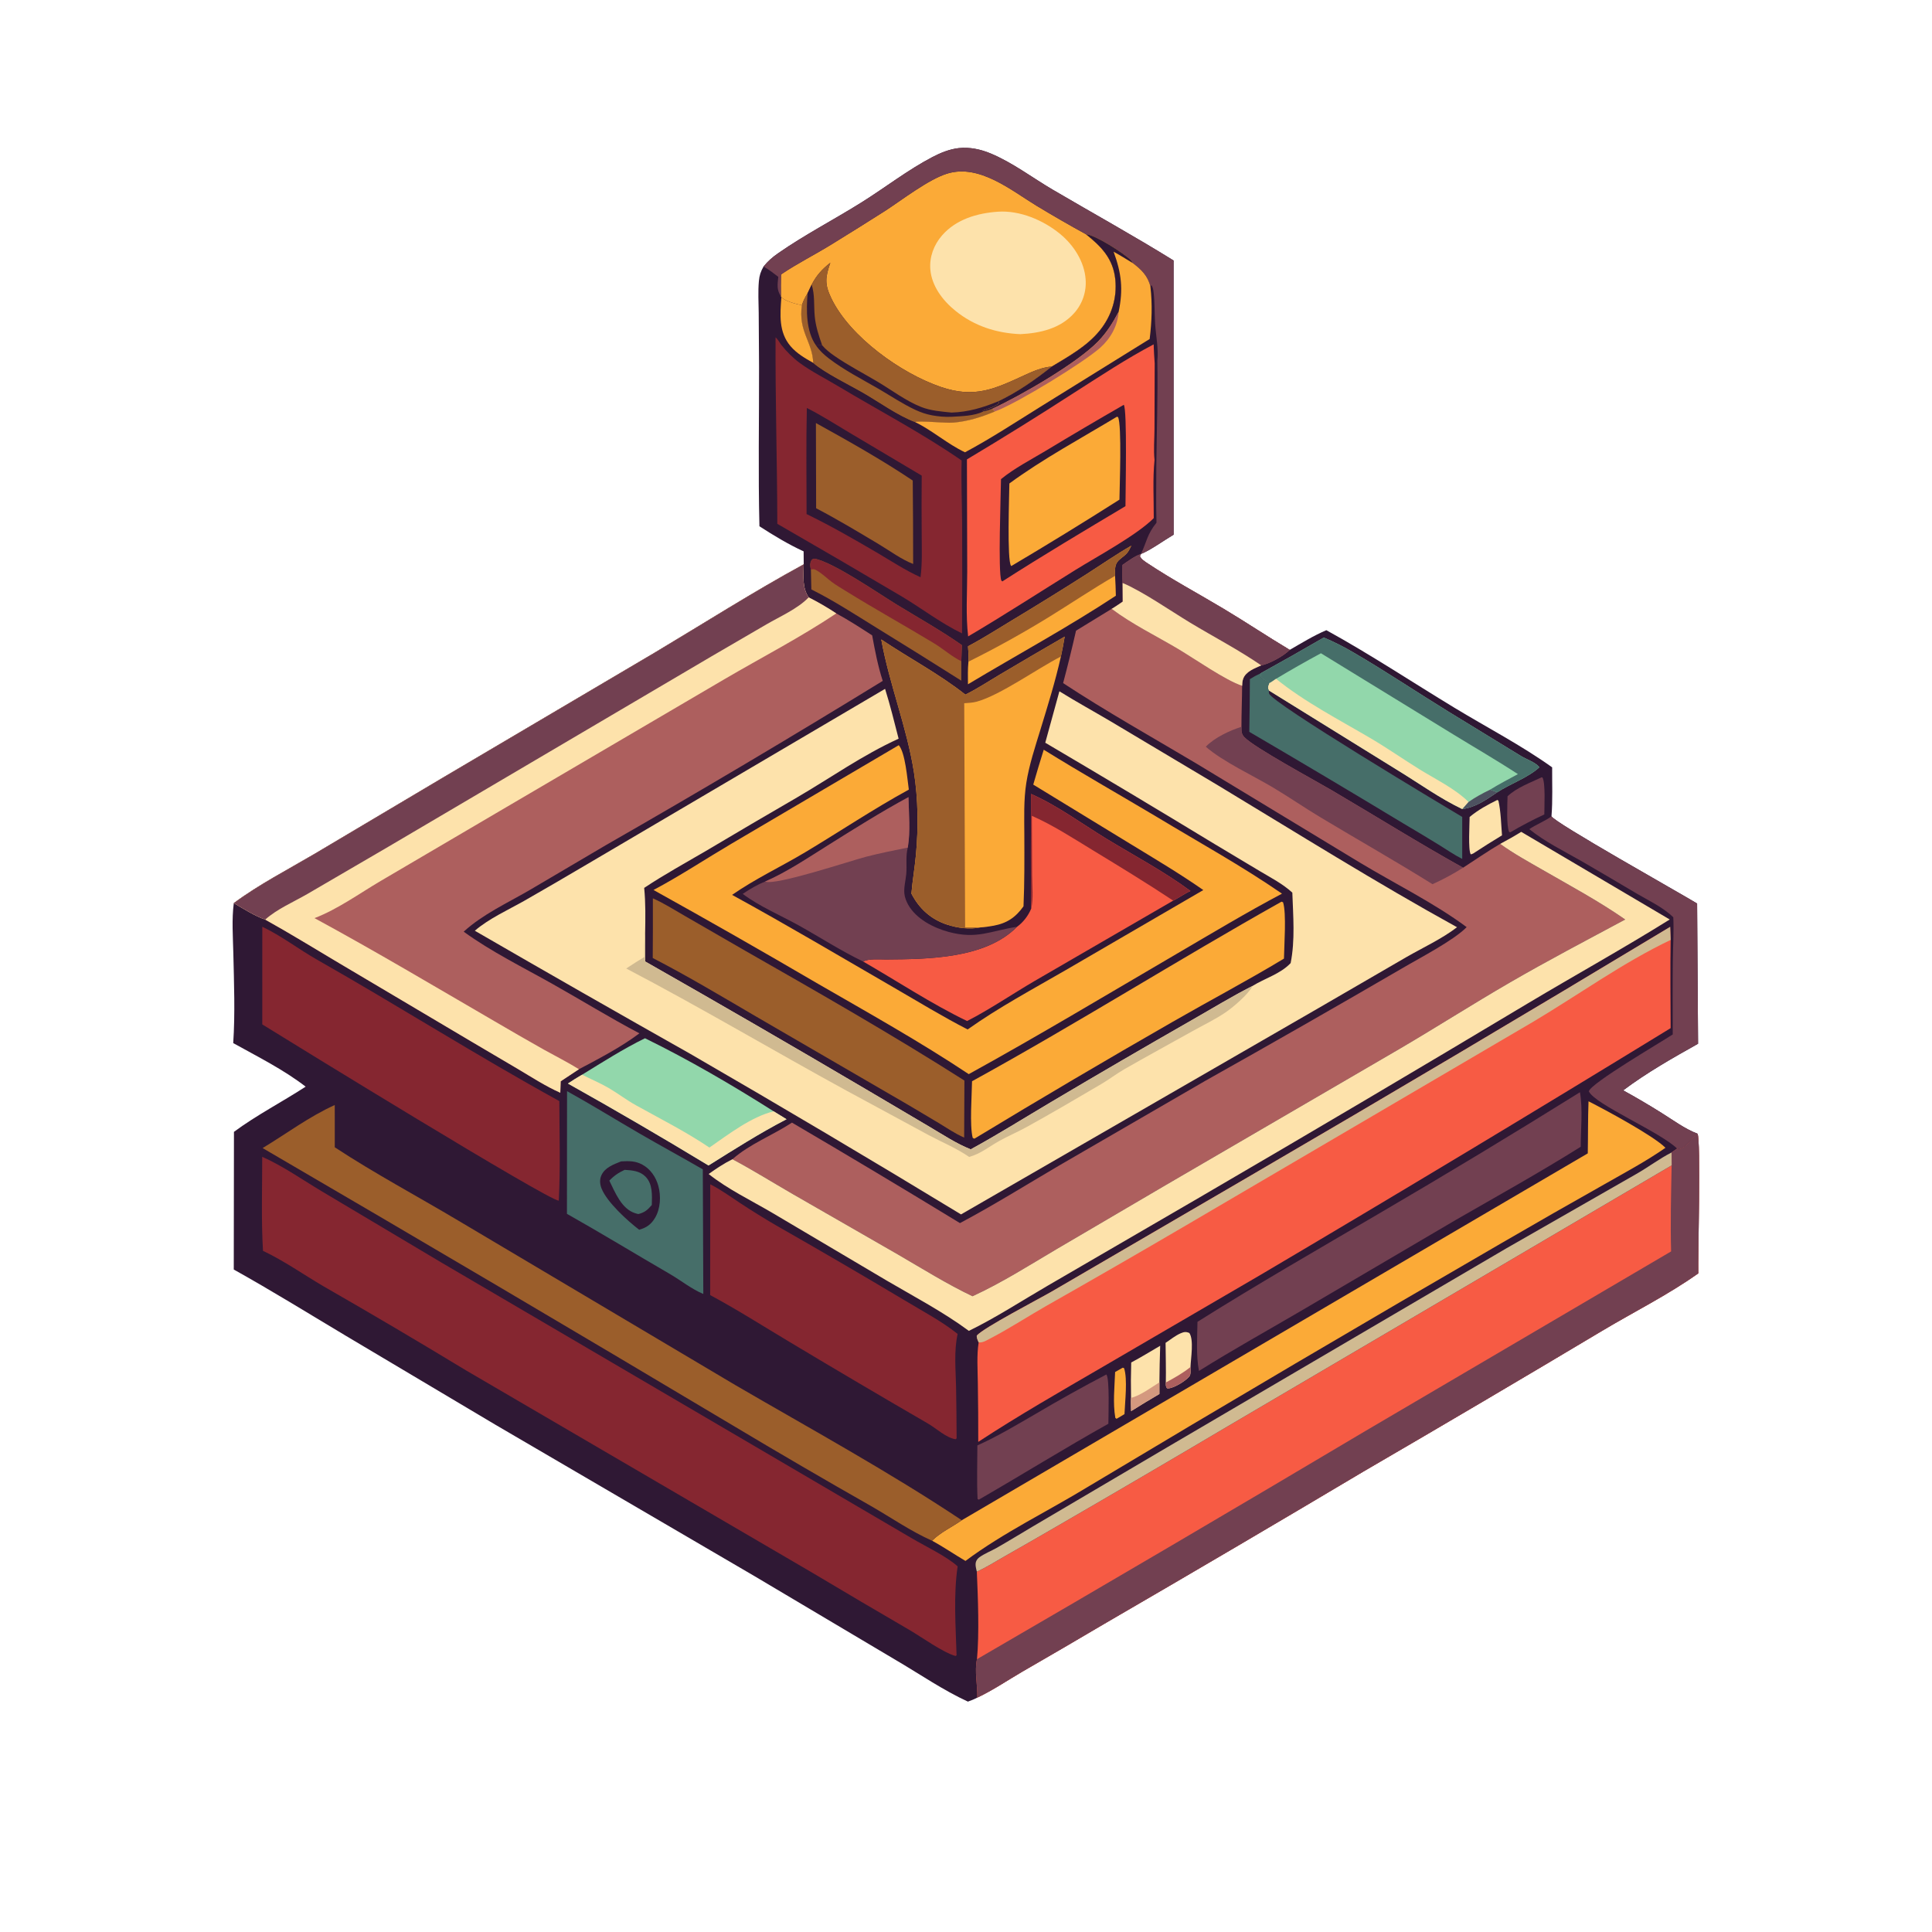 <?xml version="1.0" encoding="utf-8" ?>
<svg xmlns="http://www.w3.org/2000/svg" xmlns:xlink="http://www.w3.org/1999/xlink" width="1024" height="1024">
	<g>
		<path fill="#2F1834" d="M404.69 141.274C407.018 138.394 409.407 136.328 412.439 134.217C426.512 124.421 442.159 116.343 456.714 107.221C469.202 99.395 481.048 90.136 494.105 83.295C498.426 81.031 503.327 79.009 508.218 78.497C514.01 77.891 519.71 79.11 525.046 81.326C536.595 86.122 547.207 94.224 557.985 100.548C579.304 113.058 601.017 125.036 622.018 138.068L622.044 283.39C617.401 286.099 609.224 291.977 604.741 293.61L604.163 294.777C604.854 296.397 606.792 297.621 608.241 298.583C621.139 307.152 634.983 314.571 648.279 322.516C660.174 329.624 671.699 337.346 683.588 344.446C689.914 340.802 696.26 336.869 702.992 334.014C726.114 346.722 748.304 361.435 770.869 375.119C788.043 385.534 806.348 395.034 822.673 406.709C822.618 415.277 823.012 424.114 822.319 432.643C823.741 435.965 890.928 473.618 899.504 478.883L900.01 553.197C886.303 560.907 872.927 568.457 860.321 577.911Q870.646 583.579 880.62 589.845C886.701 593.639 892.979 598.324 899.698 600.886C901.561 603.803 899.883 666.46 900.127 674.896C884.074 686.318 865.999 695.286 849.09 705.398Q786.088 743.026 722.658 779.928Q654.728 820.352 586.363 860.036Q564.039 873.224 541.573 886.17C533.798 890.723 526.155 895.91 518.007 899.753C516.385 900.634 514.741 901.257 513.009 901.89C499.916 895.845 488.135 887.726 475.749 880.432L399.986 835.434L262.495 755.091L183.006 707.82C163.39 696.084 143.859 684.012 123.901 672.872L124 599.907C135.976 591.039 149.504 584.08 162.005 575.95C150.257 566.875 136.549 560.059 123.613 552.861C124.662 537.113 124.025 520.891 123.667 505.121C123.471 496.457 122.78 487.291 123.921 478.677C137.18 468.838 152.484 460.95 166.71 452.576L235.306 411.835L347.011 345.913C373.229 330.269 399.197 313.711 425.995 299.108L425.935 292.234C417.824 288.512 409.996 283.778 402.51 278.939C401.824 250.81 402.369 222.594 402.315 194.454L402.132 165.834C402.075 160.268 401.722 154.537 402.226 148.991C402.5 145.976 403.182 143.913 404.69 141.274Z"/>
		<path fill="#AD5F5E" d="M425.995 299.108C425.868 305.119 425.072 311.369 428.608 316.614Q436.186 320.433 443.258 325.122C449.796 328.67 456.026 332.72 462.265 336.761C463.767 344.938 465.302 352.961 467.874 360.887Q395.147 405.565 321.077 447.977L280.484 471.897C268.706 478.724 255.902 484.571 245.765 493.8C260.328 504.395 277.179 512.695 292.878 521.531C308.24 530.177 323.304 539.479 338.899 547.692C329.05 555.092 317.722 560.947 306.86 566.708L297.179 573.111L296.965 579.179C289.249 575.735 282.076 571.106 274.836 566.78L249.967 552.116L179.773 510.498C166.738 502.77 153.808 494.763 140.561 487.413C134.866 485.392 129.15 481.705 123.921 478.677C137.18 468.838 152.484 460.95 166.71 452.576L235.306 411.835L347.011 345.913C373.229 330.269 399.197 313.711 425.995 299.108Z"/>
		<path fill="#FDE2AB" d="M425.995 299.108C425.868 305.119 425.072 311.369 428.608 316.614Q436.186 320.433 443.258 325.122C424.197 337.868 403.7 348.436 383.921 360.018L268.54 427.704L201.851 466.876C190.503 473.553 179.002 481.923 166.696 486.624C198.908 504.096 230.397 522.849 262.078 541.266Q275.051 548.868 288.143 556.264C294.365 559.73 300.81 562.957 306.86 566.708L297.179 573.111L296.965 579.179C289.249 575.735 282.076 571.106 274.836 566.78L249.967 552.116L179.773 510.498C166.738 502.77 153.808 494.763 140.561 487.413C134.866 485.392 129.15 481.705 123.921 478.677C137.18 468.838 152.484 460.95 166.71 452.576L235.306 411.835L347.011 345.913C373.229 330.269 399.197 313.711 425.995 299.108Z"/>
		<path fill="#724051" d="M425.995 299.108C425.868 305.119 425.072 311.369 428.608 316.614C422.981 322.556 413.328 326.8 406.226 330.931L376.984 347.959L205.669 448.882L162.877 473.847C155.591 478.061 146.817 481.796 140.561 487.413C134.866 485.392 129.15 481.705 123.921 478.677C137.18 468.838 152.484 460.95 166.71 452.576L235.306 411.835L347.011 345.913C373.229 330.269 399.197 313.711 425.995 299.108Z"/>
		<path fill="#AD5F5E" d="M594.946 299.419C597.912 297.414 601.356 294.755 604.741 293.61L604.163 294.777C604.854 296.397 606.792 297.621 608.241 298.583C621.139 307.152 634.983 314.571 648.279 322.516C660.174 329.624 671.699 337.346 683.588 344.446C680.478 347.62 672.916 351.832 668.474 352.658C664.947 354.296 660.268 355.837 658.869 359.874C658.466 361.038 658.412 362.28 658.355 363.5C658.307 370.746 657.988 377.987 657.992 385.233C658.002 387.429 657.875 388.96 659.475 390.672C664.617 396.174 696.922 413.608 705.888 418.883C729.056 432.516 751.981 446.831 775.455 459.911C782.02 455.674 788.375 451.256 795.112 447.275C802.141 452.371 809.806 456.566 817.321 460.893C832.133 469.42 847.351 477.602 861.392 487.358C840.89 498.353 820.306 509.132 800.176 520.805C780.6 532.157 761.523 544.353 742.001 555.803L618.129 627.966L559.847 662.164C545.312 670.765 530.815 679.983 515.448 687.035C501.812 680.525 488.921 672.453 475.866 664.871L420.097 632.825C409.476 626.697 399.033 620.155 388.21 614.405C397.35 606.328 409.575 601.699 419.762 595.013Q464.512 621.255 508.8 648.27C526.654 638.778 543.778 628.085 561.202 617.845L638.79 572.876Q691.102 543.525 742.948 513.358C752.125 507.928 770.477 498.472 777.357 491.397C760.228 478.66 739.278 468.358 720.809 457.223L634.051 404.648C610.436 390.587 586.44 377.166 563.469 362.057Q567.151 348.23 570.317 334.275L589.204 322.709C591.223 321.554 593.141 320.161 595.078 318.872L595.009 308.99C594.84 305.819 594.948 302.596 594.946 299.419Z"/>
		<path fill="#724051" d="M594.946 299.419C597.912 297.414 601.356 294.755 604.741 293.61L604.163 294.777C604.854 296.397 606.792 297.621 608.241 298.583C621.139 307.152 634.983 314.571 648.279 322.516C660.174 329.624 671.699 337.346 683.588 344.446C680.478 347.62 672.916 351.832 668.474 352.658C664.947 354.296 660.268 355.837 658.869 359.874C658.466 361.038 658.412 362.28 658.355 363.5C649.902 360.829 632.839 348.957 624.366 343.925C612.696 336.995 600.057 330.871 589.204 322.709C591.223 321.554 593.141 320.161 595.078 318.872L595.009 308.99C594.84 305.819 594.948 302.596 594.946 299.419Z"/>
		<path fill="#FDE2AB" d="M595.009 308.99C605.507 313.396 620.373 323.72 630.593 329.898C643.184 337.51 656.341 344.318 668.474 352.658C664.947 354.296 660.268 355.837 658.869 359.874C658.466 361.038 658.412 362.28 658.355 363.5C649.902 360.829 632.839 348.957 624.366 343.925C612.696 336.995 600.057 330.871 589.204 322.709C591.223 321.554 593.141 320.161 595.078 318.872L595.009 308.99Z"/>
		<path fill="#724051" d="M657.992 385.233C658.002 387.429 657.875 388.96 659.475 390.672C664.617 396.174 696.922 413.608 705.888 418.883C729.056 432.516 751.981 446.831 775.455 459.911Q767.665 464.852 759.255 468.642C739.784 456.471 719.824 445.177 700.144 433.362C691.592 428.229 683.364 422.554 674.803 417.442C664.148 411.08 648.08 403.633 639.101 395.775C643.503 391.081 651.952 387.09 657.992 385.233Z"/>
		<path fill="#F75B44" d="M899.698 600.886C901.561 603.803 899.883 666.46 900.127 674.896C884.074 686.318 865.999 695.286 849.09 705.398Q786.088 743.026 722.658 779.928Q654.728 820.352 586.363 860.036Q564.039 873.224 541.573 886.17C533.798 890.723 526.155 895.91 518.007 899.753C518.152 893.151 516.424 885.88 517.815 879.41C519.075 866.04 518.354 846.667 517.734 832.995C522.673 830.805 527.447 827.733 532.163 825.066Q546.923 816.687 561.593 808.152Q605.802 782.574 649.746 756.542L886.004 617.663L885.97 610.827L888.914 608.785L889.776 609.025C893.499 608.526 896.065 603.716 898.889 601.502C899.155 601.292 899.428 601.091 899.698 600.886Z"/>
		<path fill="#724051" d="M899.698 600.886C901.561 603.803 899.883 666.46 900.127 674.896C884.074 686.318 865.999 695.286 849.09 705.398Q786.088 743.026 722.658 779.928Q654.728 820.352 586.363 860.036Q564.039 873.224 541.573 886.17C533.798 890.723 526.155 895.91 518.007 899.753C518.152 893.151 516.424 885.88 517.815 879.41Q621.111 819.437 723.783 758.399L885.721 663.275C885.297 648.09 885.701 632.848 886.004 617.663L885.97 610.827L888.914 608.785L889.776 609.025C893.499 608.526 896.065 603.716 898.889 601.502C899.155 601.292 899.428 601.091 899.698 600.886Z"/>
		<path fill="#FBAA37" d="M413.95 145.468C422.467 139.68 432.075 134.898 440.877 129.447Q454.989 120.759 468.973 111.866C478.061 105.987 492.091 95.057 502.055 92.004C519.126 86.773 536.016 100.921 549.535 109.135Q562.398 116.913 575.575 124.145C583.751 130.706 590.009 137.068 591.141 148.123C592.159 158.061 589.087 167.607 582.789 175.323C576.064 183.562 566.439 188.861 557.468 194.282C552.678 194.614 547.726 196.695 543.409 198.68C527.201 206.131 516.735 211.259 498.678 205.098C477.654 197.925 450.578 178.644 440.663 158.21C437 150.662 437.386 147.076 440.089 139.279C435.83 142.545 432.649 146.085 430.195 150.884L428.045 155.424C426.761 157.54 425.781 159.411 425.019 161.787C422.129 161.179 416.153 159.677 414.156 157.52L413.904 157.084Q413.806 151.275 413.95 145.468Z"/>
		<path fill="#FDE2AB" d="M528.811 112.215C540.581 111.385 553.077 116.716 562.012 124.097C569.082 129.937 574.74 138.706 575.4 148.022Q575.447 148.627 575.463 149.234Q575.48 149.84 575.466 150.447Q575.451 151.054 575.407 151.659Q575.362 152.264 575.287 152.867Q575.212 153.469 575.106 154.067Q575.001 154.664 574.866 155.256Q574.73 155.848 574.565 156.432Q574.4 157.016 574.206 157.591Q574.012 158.166 573.789 158.73Q573.566 159.295 573.315 159.847Q573.064 160.4 572.785 160.939Q572.507 161.478 572.201 162.003Q571.896 162.527 571.565 163.036Q571.233 163.544 570.877 164.035Q570.52 164.526 570.139 164.999Q569.758 165.471 569.354 165.924C562.085 174.128 551.326 176.594 540.813 177.11C528.1 176.567 516.426 172.826 506.443 164.771C499.709 159.337 493.832 151.68 493.093 142.779C492.547 136.209 494.979 129.75 499.271 124.816C506.729 116.243 517.831 112.993 528.811 112.215Z"/>
		<path fill="#FDE2AB" d="M795.112 447.275C798.914 445.255 802.627 443.173 806.28 440.895L884.992 487.35C860.306 502.744 834.867 516.839 809.892 531.746Q723.295 583.603 636.111 634.465L555.405 681.387C541.627 689.388 527.823 698.419 513.517 705.392C500.018 695.399 484.65 687.334 470.167 678.841L409.436 642.897C398.221 636.29 385.79 630.352 375.594 622.251C379.554 619.405 383.833 616.577 388.21 614.405C399.033 620.155 409.476 626.697 420.097 632.825L475.866 664.871C488.921 672.453 501.812 680.525 515.448 687.035C530.815 679.983 545.312 670.765 559.847 662.164L618.129 627.966L742.001 555.803C761.523 544.353 780.6 532.157 800.176 520.805C820.306 509.132 840.89 498.353 861.392 487.358C847.351 477.602 832.133 469.42 817.321 460.893C809.806 456.566 802.141 452.371 795.112 447.275Z"/>
		<path fill="#724051" d="M404.69 141.274C407.018 138.394 409.407 136.328 412.439 134.217C426.512 124.421 442.159 116.343 456.714 107.221C469.202 99.395 481.048 90.136 494.105 83.295C498.426 81.031 503.327 79.009 508.218 78.497C514.01 77.891 519.71 79.11 525.046 81.326C536.595 86.122 547.207 94.224 557.985 100.548C579.304 113.058 601.017 125.036 622.018 138.068L622.044 283.39C617.401 286.099 609.224 291.977 604.741 293.61C607.835 287.004 607.95 283.267 612.97 277.025C612.64 266.95 612.894 256.801 612.876 246.717C613.095 228.224 613.727 209.763 613.423 191.264C614.129 184.906 612.63 177.875 612.233 171.491C611.894 166.048 612.07 160.498 611.448 155.085C611.287 153.686 611.104 152.317 610.328 151.115L609.738 151.9C608.355 146.158 604.879 142.833 600.32 139.388C600.072 138.713 599.847 138.356 599.319 137.831C595.705 134.226 580.29 124.375 575.575 124.145Q562.398 116.913 549.535 109.135C536.016 100.921 519.126 86.773 502.055 92.004C492.091 95.057 478.061 105.987 468.973 111.866Q454.989 120.759 440.877 129.447C432.075 134.898 422.467 139.68 413.95 145.468Q413.806 151.276 413.904 157.084C411.564 153.483 412.105 150.785 412.514 146.73C409.97 144.765 407.494 142.865 404.69 141.274Z"/>
		<path fill="#724051" d="M810.558 439.47C813.856 437.181 819.816 434.728 822.319 432.643C823.741 435.965 890.928 473.618 899.504 478.883L900.01 553.197C886.303 560.907 872.927 568.457 860.321 577.911Q870.646 583.579 880.62 589.845C886.701 593.639 892.979 598.324 899.698 600.886C899.428 601.091 899.155 601.292 898.889 601.502C896.065 603.716 893.499 608.526 889.776 609.025L888.914 608.785C879.947 599.953 845.299 585.391 842.116 578.427C843.151 574.104 880.235 552.472 886.585 548.271C886.566 535.284 886.475 522.287 886.62 509.301C886.706 501.603 887.246 493.88 886.882 486.189C881.48 480.9 874.097 477.468 867.597 473.674Q852.926 464.939 838.156 456.371C828.794 451.037 818.985 446.25 810.558 439.47Z"/>
		<path fill="#9B5E2B" d="M430.195 150.884C432.649 146.085 435.83 142.545 440.089 139.279C437.386 147.076 437 150.662 440.663 158.21C450.578 178.644 477.654 197.925 498.678 205.098C516.735 211.259 527.201 206.131 543.409 198.68C547.726 196.695 552.678 194.614 557.468 194.282C548.401 201.421 539.541 207.683 529.088 212.691L529.643 213.611C527.413 215.642 523.728 216.617 520.898 217.658L521.137 218.125C522.844 217.832 524.346 217.283 525.962 216.67L527.301 218.077C520.049 221.095 513.045 223.338 505.176 223.999C500.906 224.357 487.098 222.798 485.006 223.701C475.517 220.051 466.495 213.419 457.697 208.317C450.184 203.959 437.216 197.718 431.022 192.326C430.595 180.927 423.029 175.755 425.019 161.787C425.781 159.411 426.761 157.54 428.045 155.424L430.195 150.884Z"/>
		<path fill="#9B5E2B" d="M425.019 161.787C425.781 159.411 426.761 157.54 428.045 155.424C427.313 164.24 427.187 175.571 432.495 183.076C434.425 185.872 436.666 187.946 439.34 189.997C447.462 196.229 456.873 200.99 465.712 206.121C472.161 209.864 478.413 214.096 485.18 217.246C488.041 218.578 490.938 219.568 494.046 220.139C497.403 220.755 500.993 221.071 504.403 220.907C509.841 220.554 516.155 220.528 521.137 218.125C522.844 217.832 524.346 217.283 525.962 216.67L527.301 218.077C520.049 221.095 513.045 223.338 505.176 223.999C500.906 224.357 487.098 222.798 485.006 223.701C475.517 220.051 466.495 213.419 457.697 208.317C450.184 203.959 437.216 197.718 431.022 192.326C430.595 180.927 423.029 175.755 425.019 161.787Z"/>
		<path fill="#2F1834" d="M435.767 183.009C437.589 185.175 439.807 186.914 442.119 188.529C449.528 193.703 457.751 197.887 465.505 202.537C472.835 206.931 480.278 212.554 488.249 215.707C493.342 217.722 498.96 218.105 504.354 218.669C513.097 218.401 521.071 216.055 529.088 212.691L529.643 213.611C527.413 215.642 523.728 216.617 520.898 217.658L521.137 218.125C516.155 220.528 509.841 220.554 504.403 220.907C500.993 221.071 497.403 220.755 494.046 220.139C490.938 219.568 488.041 218.578 485.18 217.246C478.413 214.096 472.161 209.864 465.712 206.121C456.873 200.99 447.462 196.229 439.34 189.997C436.666 187.946 434.425 185.872 432.495 183.076L435.767 183.009Z"/>
		<path fill="#2F1834" d="M430.195 150.884C431.927 156.226 431.312 161.984 431.814 167.512C432.303 172.898 433.976 177.94 435.767 183.009L432.495 183.076C427.187 175.571 427.313 164.24 428.045 155.424L430.195 150.884Z"/>
		<path fill="#D0BA91" d="M885.97 610.827L886.004 617.663L649.746 756.542Q605.802 782.574 561.593 808.152Q546.923 816.687 532.163 825.066C527.447 827.733 522.673 830.805 517.734 832.995C517.356 831.382 516.757 829.376 517.303 827.74C517.64 826.73 518.322 825.948 519.171 825.338C521.885 823.386 525.288 822.09 528.209 820.431C534.578 816.813 540.83 812.95 547.136 809.219L619.895 766.351L798.313 661.691L867.239 622.256C873.598 618.651 879.468 614.146 885.97 610.827Z"/>
		<path fill="#FBAA37" d="M575.575 124.145C580.29 124.375 595.705 134.226 599.319 137.831C599.847 138.356 600.072 138.713 600.32 139.388C604.879 142.833 608.355 146.158 609.738 151.9C610.825 161.33 610.482 170.289 609.347 179.677L551.138 215.791C538.033 223.944 525.089 232.445 511.472 239.728C502.046 235.276 494.28 228.198 485.006 223.701C487.098 222.798 500.906 224.357 505.176 223.999C513.045 223.338 520.049 221.095 527.301 218.077L525.962 216.67C524.346 217.283 522.844 217.832 521.137 218.125L520.898 217.658C523.728 216.617 527.413 215.642 529.643 213.611L529.088 212.691C539.541 207.683 548.401 201.421 557.468 194.282C566.439 188.861 576.064 183.562 582.789 175.323C589.087 167.607 592.159 158.061 591.141 148.123C590.009 137.068 583.751 130.706 575.575 124.145Z"/>
		<path fill="#2F1834" d="M575.575 124.145C580.29 124.375 595.705 134.226 599.319 137.831C599.847 138.356 600.072 138.713 600.32 139.388C596.979 137.365 593.659 135.286 590.232 133.409C594.416 144.837 595.402 153.327 592.901 165.279C589.869 171.052 586.548 176.341 581.973 181.036C570.703 192.601 541.127 209.684 525.962 216.67C524.346 217.283 522.844 217.832 521.137 218.125L520.898 217.658C523.728 216.617 527.413 215.642 529.643 213.611L529.088 212.691C539.541 207.683 548.401 201.421 557.468 194.282C566.439 188.861 576.064 183.562 582.789 175.323C589.087 167.607 592.159 158.061 591.141 148.123C590.009 137.068 583.751 130.706 575.575 124.145Z"/>
		<path fill="#AD5F5E" d="M525.962 216.67C541.127 209.684 570.703 192.601 581.973 181.036C586.548 176.341 589.869 171.052 592.901 165.279C592.382 172.707 588.624 179.459 583.071 184.36C574.014 192.351 539.693 213.323 528.273 217.7L527.667 217.939L527.301 218.077L525.962 216.67Z"/>
		<path fill="#FBAA37" d="M414.156 157.52C416.153 159.677 422.129 161.179 425.019 161.787C423.029 175.755 430.595 180.927 431.022 192.326C426.683 189.892 422.293 187.34 419.022 183.508C412.625 176.014 413.469 166.625 414.156 157.52Z"/>
		<path fill="#FDE2AB" d="M251.668 493.312C259.123 486.864 269.376 482.26 277.971 477.391Q294.736 467.803 311.357 457.967L469.108 365.109C471.843 373.811 474.002 382.699 476.285 391.528C457.402 400.091 440.343 412.208 422.481 422.641Q398.273 436.672 374.224 450.974C363.222 457.423 352.054 463.53 341.432 470.607C342.233 478.678 342.073 486.788 341.927 494.885Q342.069 502.237 341.946 509.589Q400.833 543.083 459.201 577.474L492.821 597.321C499.805 601.435 506.966 606.198 514.511 609.174C529.027 601.272 543.066 592.414 557.292 583.995Q594.339 562.02 631.742 540.655C642.353 534.61 652.921 528.122 663.809 522.599C670.438 518.471 678.605 516.247 684.066 510.464C686.492 498.336 685.39 485.419 684.96 473.117C679.939 468.471 673.498 465.167 667.648 461.667L644.032 447.529Q599.208 420.284 554.01 393.663L561.497 366.405C570.424 371.932 579.65 377.014 588.697 382.348L645.562 416.261C687.622 441.653 729.225 467.72 772.263 491.452C764.214 497.609 754.414 502.132 745.609 507.173L698.711 534.382L509.366 643.662Q438.142 600.373 365.996 558.64Q308.659 526.282 251.668 493.312Z"/>
		<path fill="#D0BA91" d="M341.927 494.885Q342.069 502.237 341.946 509.589Q400.833 543.083 459.201 577.474L492.821 597.321C499.805 601.435 506.966 606.198 514.511 609.174C529.027 601.272 543.066 592.414 557.292 583.995Q594.339 562.02 631.742 540.655C642.353 534.61 652.921 528.122 663.809 522.599C663.724 522.783 663.653 522.974 663.554 523.151C661.223 527.311 653.577 533.865 649.524 536.618C644.079 540.317 637.959 543.23 632.211 546.438C620.176 553.155 608.047 559.762 596.089 566.609C591.778 569.078 587.846 572.135 583.573 574.64C570.5 582.304 557.361 590.076 544.082 597.373C539.371 599.962 534.397 602.091 529.71 604.682C524.207 607.724 519.894 611.469 513.677 613.198C507.047 608.613 499.319 605.419 492.2 601.629L448.96 578.227C409.796 556.838 371.468 534.012 331.911 513.323Q336.629 510.188 341.478 507.259C341.504 503.155 341.347 498.953 341.927 494.885Z"/>
		<path fill="#F75B44" d="M518.71 711.476C518.198 710.286 517.599 709.216 517.717 707.887C521.254 703.753 550.716 688.466 557.616 684.455L661.357 623.981Q773.784 558.456 885.221 491.261L885.477 498.176C885.229 513.781 885.41 529.332 885.476 544.933Q777.334 611.195 668.131 675.693L584.378 724.528C562.183 737.45 539.983 750.144 518.493 764.226Q518.516 748.609 518.273 732.994C518.194 726.11 517.624 718.246 518.71 711.476Z"/>
		<path fill="#D0BA91" d="M518.71 711.476C518.198 710.286 517.599 709.216 517.717 707.887C521.254 703.753 550.716 688.466 557.616 684.455L661.357 623.981Q773.784 558.456 885.221 491.261L885.477 498.176C860.173 510.222 836.823 527.155 812.775 541.462L628.817 649.357Q591.685 671.111 554.25 692.34C544.23 698.058 534.426 704.505 524.18 709.78C522.444 710.674 520.725 711.739 518.71 711.476Z"/>
		<path fill="#852630" d="M138.979 613.122C150.072 618.078 160.232 625.265 170.655 631.482L233.872 669.121L433.627 786.223L483.623 815.521C490.749 819.698 501.6 824.829 507.57 830.204C505.312 845.552 506.552 861.895 507.006 877.358L506.449 877.696C500.121 876.04 488.512 867.735 482.329 864.091Q456.245 848.921 430.336 833.455L246.904 726.278Q209.517 703.587 171.581 681.827C160.822 675.542 150.678 668.311 139.387 662.97C138.418 646.473 138.994 629.656 138.979 613.122Z"/>
		<path fill="#FBAA37" d="M476.362 394.962C479.824 398.907 480.888 412.8 481.695 418.507C462.853 428.813 445.094 440.758 426.683 451.767C413.891 459.416 400.266 465.773 388.024 474.311C416.894 490.096 445.289 506.987 473.781 523.454C486.776 530.965 499.5 538.773 512.867 545.633C529.313 533.947 547.529 524.205 564.991 514.094L637.783 471.748C625.258 463.01 612.165 455.254 599.138 447.3L547.647 415.855Q550.302 406.571 553.205 397.361C572.958 409.626 593.269 421.145 613.248 433.05C635.327 446.384 658.271 459.009 679.484 473.661C660.568 483.661 642.222 494.705 623.755 505.503C587.115 526.927 550.635 548.835 513.463 569.318C487.459 552.018 459.865 536.614 432.813 520.998Q389.871 495.867 346.376 471.705C360.425 464.258 374.054 455.221 387.778 447.125L476.362 394.962Z"/>
		<path fill="#F75B44" d="M611.462 182.52C611.546 185.879 611.779 189.222 612.01 192.573L611.902 227.249C611.889 232.593 611.347 238.495 611.92 243.773C610.905 253.825 611.55 264.494 611.512 274.614C602.659 283.553 581.443 294.982 570.149 301.991C551.162 313.775 532.385 325.965 513.134 337.312C511.818 326.022 512.641 314.246 512.647 302.885L512.493 243.498Q541.204 226.343 569.283 208.17C583.163 199.331 596.89 190.19 611.462 182.52Z"/>
		<path fill="#2F1834" d="M595.632 214.56C597.519 217.234 596.522 261.227 596.521 268.281C574.661 281.323 552.666 294.412 531.251 308.167L530.728 307.699C528.942 303.31 530.452 262.364 530.552 253.95C537.648 248.159 546.286 243.717 554.152 238.997Q574.762 226.558 595.632 214.56Z"/>
		<path fill="#FBAA37" d="M591.961 220.885L592.572 221.053C594.687 225.106 593.382 258.403 593.329 264.823Q564.949 282.867 536.017 300.011C535.966 299.963 535.908 299.922 535.865 299.866C533.688 297.038 534.917 262.531 534.987 256.253C552.53 243.356 573.25 232.17 591.961 220.885Z"/>
		<path fill="#852630" d="M411.062 178.817C412.281 179.794 413.176 181.615 414.162 182.867C416.893 186.336 420.275 189.732 423.84 192.344C430.194 197 437.322 200.543 444.067 204.583C465.875 217.643 488.798 229.614 509.696 244.075C509.377 255.05 509.868 266.022 509.945 276.996Q510.076 306.353 509.907 335.71C498.964 330.472 488.661 322.557 478.219 316.294Q445.223 296.762 411.989 277.636C411.925 244.69 410.902 211.769 411.062 178.817Z"/>
		<path fill="#2F1834" d="M427.643 216.241C435.422 220.169 442.817 224.904 450.297 229.369L488.524 252.086Q488.388 268.057 488.522 284.028C488.541 291.288 488.842 298.723 487.897 305.933C479.87 302.314 472.243 297.268 464.649 292.814C452.418 285.64 440.255 278.687 427.502 272.46C427.491 253.732 427.217 234.963 427.643 216.241Z"/>
		<path fill="#9B5E2B" d="M432.455 224.217C449.779 233.816 467.316 243.663 483.771 254.689Q484.003 276.801 483.988 298.914C477.702 296.474 471.767 292.04 465.98 288.567C454.991 281.972 443.928 275.321 432.566 269.387L432.455 224.217Z"/>
		<path fill="#FBAA37" d="M564.306 337.413Q563.425 342.712 562.301 347.964C559.363 361.091 555.415 373.772 551.48 386.626C548.64 395.907 545.466 405.406 543.954 415.007C542.528 424.061 542.889 433.419 542.916 442.558C542.954 455.177 543.043 467.757 542.479 480.366C538.298 486.271 533.533 489.473 526.292 490.694C524.089 491.066 521.807 491.472 519.573 491.547C514.003 492.749 507.402 491.851 502.023 490.083C493.456 487.267 487.15 481.589 483.067 473.616C483.628 466.761 484.835 459.976 485.466 453.127C486.797 438.69 486.652 423.561 484.404 409.232C480.66 385.374 471.384 362.746 467.091 338.934C481.88 348.871 497.647 357.099 511.672 368.167C517.988 365.073 523.998 361.052 530.061 357.471Q547.127 347.345 564.306 337.413Z"/>
		<path fill="#9B5E2B" d="M564.306 337.413Q563.425 342.712 562.301 347.964C549.717 354.43 530.255 368.389 517.792 371.866C515.594 372.479 513.323 372.561 511.061 372.728L511.531 491.541L519.573 491.547C514.003 492.749 507.402 491.851 502.023 490.083C493.456 487.267 487.15 481.589 483.067 473.616C483.628 466.761 484.835 459.976 485.466 453.127C486.797 438.69 486.652 423.561 484.404 409.232C480.66 385.374 471.384 362.746 467.091 338.934C481.88 348.871 497.647 357.099 511.672 368.167C517.988 365.073 523.998 361.052 530.061 357.471Q547.127 347.345 564.306 337.413Z"/>
		<path fill="#FBAA37" d="M841.954 583.716C850.906 588.243 876.35 601.947 882.734 608.352C872.586 615.432 861.312 621.448 850.56 627.579Q823.266 642.947 796.177 658.674Q686.307 722.296 577.412 787.571C555.72 800.847 532.128 812.118 511.72 827.322C505.802 823.848 500.031 819.858 494.012 816.615C498.422 812.179 504.65 809.336 509.76 805.751L841.555 611.311C841.734 602.126 841.59 592.889 841.954 583.716Z"/>
		<path fill="#852630" d="M139.022 491.192C149.115 495.986 158.375 503.163 168.123 508.697C211.208 533.155 253.026 559.736 296.46 583.603C296.5 601.13 297.07 618.87 296.174 636.374C290.585 636.303 154.498 552.574 139.012 542.951L139.022 491.192Z"/>
		<path fill="#9B5E2B" d="M139.199 608.499C151.85 600.86 163.906 591.782 177.426 585.692L177.439 608.086C198.505 621.932 221.095 633.963 242.775 646.87L389.617 734.049C429.919 757.515 470.913 779.889 509.76 805.751C504.65 809.336 498.422 812.179 494.012 816.615C482.74 811.597 472.378 804.393 461.687 798.25Q424.703 777.235 388.202 755.391Q264.069 681.321 139.199 608.499Z"/>
		<path fill="#852630" d="M376.453 627.711C381.918 630.462 386.928 634.112 392.028 637.477Q401.482 643.714 411.26 649.431Q445.576 668.968 479.482 689.209C488.767 694.826 499.106 700.232 507.571 707.01C505.545 716.1 506.552 725.961 506.742 735.226Q506.98 748.801 507.032 762.378L506.454 762.822C501.564 762.115 496.189 757.025 491.916 754.556Q455.06 733.186 418.522 711.278C404.555 702.933 390.743 694.113 376.405 686.423L376.453 627.711Z"/>
		<path fill="#F75B44" d="M546.452 420.801C560.338 426.9 573.119 436.4 586.021 444.295C601.066 453.502 616.762 461.732 630.974 472.242C627.807 473.648 624.938 475.774 621.83 477.348L548.489 519.864C536.776 526.702 524.534 535.054 512.585 541.173C493.715 532.073 475.684 520.104 457.505 509.638C460.33 507.982 466.445 508.559 469.687 508.536C492.04 508.378 522.355 508.125 539.03 491.224C542.332 488.869 545.036 485.277 546.569 481.56C546.229 461.322 546.472 441.044 546.452 420.801Z"/>
		<path fill="#852630" d="M546.452 420.801C560.338 426.9 573.119 436.4 586.021 444.295C601.066 453.502 616.762 461.732 630.974 472.242C627.807 473.648 624.938 475.774 621.83 477.348C607.883 468.102 593.491 459.333 579.194 450.633C568.769 444.288 558.088 437.314 546.9 432.403L547.042 464.085C547.062 469.574 547.816 476.262 546.569 481.56C546.229 461.322 546.472 441.044 546.452 420.801Z"/>
		<path fill="#724051" d="M837.412 578.903C838.97 588.025 837.827 598.524 837.823 607.807C816.194 621.374 793.928 633.739 771.809 646.465L690.653 694.153C672.233 704.965 653.57 715.278 635.471 726.631C633.891 718.283 634.576 709.055 634.69 700.597C666.089 680.824 698.397 662.293 730.399 643.51Q784.372 611.98 837.412 578.903Z"/>
		<path fill="#92D7AB" d="M701.632 337.916Q709.88 341.384 717.574 345.951C734.631 355.897 751.155 367.014 767.993 377.359L806.251 400.765C809.145 402.497 813.6 403.96 815.783 406.474L815.838 406.723C810.157 412.027 800.336 415.508 793.602 419.918C787.8 423.802 782.164 427.903 775.053 428.834C763.166 423.156 752.359 415.324 741.149 408.473L672.574 365.991C672.495 365.859 672.395 365.737 672.336 365.594C671.723 364.12 672.198 363.522 672.7 362.117C672.069 361.35 672.379 361.581 671.535 361.109C670.812 360.706 669.915 360.341 669.263 359.833C668.002 358.849 668.187 358.38 668.114 356.89Q684.983 347.598 701.632 337.916Z"/>
		<path fill="#466E69" d="M701.632 337.916Q709.88 341.384 717.574 345.951C734.631 355.897 751.155 367.014 767.993 377.359L806.251 400.765C809.145 402.497 813.6 403.96 815.783 406.474L815.838 406.723C810.157 412.027 800.336 415.508 793.602 419.918L789.757 418.55C794.547 415.584 799.575 412.986 804.526 410.301C793.039 402.809 781.085 395.892 769.389 388.718L700.124 346.237Q688.068 352.731 676.331 359.785C675.219 360.519 673.906 361.602 672.7 362.117C672.069 361.35 672.379 361.581 671.535 361.109C670.812 360.706 669.915 360.341 669.263 359.833C668.002 358.849 668.187 358.38 668.114 356.89Q684.983 347.598 701.632 337.916Z"/>
		<path fill="#FDE2AB" d="M676.331 359.785C691.7 372.228 709.899 381.518 726.894 391.555C735.536 396.66 743.771 402.434 752.303 407.717C761.019 413.115 770.986 417.836 778.376 425.049L775.053 428.834C763.166 423.156 752.359 415.324 741.149 408.473L672.574 365.991C672.495 365.859 672.395 365.737 672.336 365.594C671.723 364.12 672.198 363.522 672.7 362.117C673.906 361.602 675.219 360.519 676.331 359.785Z"/>
		<path fill="#4D5160" d="M778.376 425.049C781.942 422.544 785.835 420.436 789.757 418.55L793.602 419.918C787.8 423.802 782.164 427.903 775.053 428.834L778.376 425.049Z"/>
		<path fill="#9B5E2B" d="M346.036 476.135C351.844 478.692 357.377 482.248 362.886 485.403L395.117 503.999C433.831 526.069 473.598 548.797 511.161 572.719L511.022 602.929C506.301 600.932 501.811 597.779 497.409 595.155C488.957 590.119 480.509 585.041 471.968 580.157L400.452 538.615C382.421 528.06 364.534 517.357 345.965 507.763Q346.091 491.949 346.036 476.135Z"/>
		<path fill="#FBAA37" d="M679.228 477.904L680.049 478.225C681.912 484.008 680.627 501.107 680.526 508.084C661.255 519.73 641.162 530.306 621.623 541.537Q568.783 571.823 516.698 603.387L516.286 603.5L515.545 603.064C513.872 596.467 515.099 580.564 515.202 573.079C570.578 542.636 624.129 508.851 679.228 477.904Z"/>
		<path fill="#724051" d="M481.515 422.496C481.672 431.432 482.629 440.339 481.156 449.223C479.922 453.829 480.754 458.551 480.338 463.235C480.038 466.614 478.997 470.251 479.339 473.622C479.551 475.702 480.341 477.687 481.352 479.502C485.557 487.051 494.801 491.798 502.873 493.958C517.899 497.98 524.906 493.375 539.03 491.224C522.355 508.125 492.04 508.378 469.687 508.536C466.445 508.559 460.33 507.982 457.505 509.638C445.676 503.949 434.778 496.844 423.333 490.48C413.585 485.059 402.559 480.468 393.652 473.776C397.49 471.225 401.225 468.95 405.525 467.254C417.176 462.136 427.878 454.929 438.628 448.181C452.764 439.308 466.834 430.453 481.515 422.496Z"/>
		<path fill="#AD5F5E" d="M481.515 422.496C481.672 431.432 482.629 440.339 481.156 449.223C473.732 450.755 466.269 452.216 458.932 454.128C450.466 456.333 411.033 469.518 405.525 467.254C417.176 462.136 427.878 454.929 438.628 448.181C452.764 439.308 466.834 430.453 481.515 422.496Z"/>
		<path fill="#466E69" d="M300.546 578.331C313.446 585.476 325.949 593.221 338.693 600.62C349.895 607.124 361.289 613.295 372.501 619.785L372.77 685.822C366.68 683.332 360.809 678.593 355.085 675.27C336.849 664.684 318.866 653.723 300.494 643.356L300.546 578.331Z"/>
		<path fill="#2F1834" d="M329.191 615.558C333.257 615.322 336.705 615.249 340.424 617.255C344.738 619.582 347.635 623.853 348.921 628.512C350.406 633.892 350.092 640.613 347.192 645.485C345.11 648.984 342.628 650.71 338.772 651.787C332.58 647.047 321.737 637.214 318.831 629.916C317.939 627.676 317.728 625.228 318.729 622.984C320.616 618.752 325.217 617.172 329.191 615.558Z"/>
		<path fill="#466E69" d="M331.084 620.043C335.066 620.291 339.074 620.601 342.076 623.586C346.037 627.526 345.59 633.56 345.475 638.672C343.222 641.274 341.749 642.616 338.369 643.467C337.586 643.299 337.648 643.327 336.761 643.057C329.432 640.824 326.081 632.064 322.959 625.764C325.429 623.169 327.856 621.521 331.084 620.043Z"/>
		<path fill="#92D7AB" d="M308.539 569.602C319.382 562.942 330.421 555.887 341.853 550.295C365.13 561.677 388.157 575.153 410.048 589.014Q413.479 591.095 416.883 593.22C402.653 600.602 389.105 609.226 375.53 617.728Q338.646 595.364 301.009 574.293C303.467 572.628 305.985 571.111 308.539 569.602Z"/>
		<path fill="#FDE2AB" d="M308.539 569.602C313.181 572.004 318.036 573.996 322.557 576.633C327.507 579.518 332.059 583.035 337.073 585.82C350.06 593.034 363.684 599.911 375.995 608.229C386.012 601.309 398.138 591.935 410.048 589.014Q413.479 591.095 416.883 593.22C402.653 600.602 389.105 609.226 375.53 617.728Q338.646 595.364 301.009 574.293C303.467 572.628 305.985 571.111 308.539 569.602Z"/>
		<path fill="#466E69" d="M662.452 359.965C664.297 358.784 666.12 357.798 668.114 356.89C668.187 358.38 668.002 358.849 669.263 359.833C669.915 360.341 670.812 360.706 671.535 361.109C672.379 361.581 672.069 361.35 672.7 362.117C672.198 363.522 671.723 364.12 672.336 365.594C672.395 365.737 672.495 365.859 672.574 365.991C672.534 366.501 672.484 367.115 672.654 367.607C674.46 372.844 763.589 426.188 775.004 432.984L775.004 455.253C770.673 453.056 766.604 450.223 762.47 447.669Q753.024 441.874 743.474 436.251Q702.993 411.771 662.155 387.89Q662.396 373.928 662.452 359.965Z"/>
		<path fill="#724051" d="M586.392 728.5C588.204 730.448 587.476 750.687 587.46 754.615C564.35 767.554 541.774 781.601 518.816 794.847L518.135 794.535C517.682 785.109 518.023 775.542 518.031 766.1C528.685 761.336 539.086 755.085 549.179 749.236Q567.523 738.397 586.392 728.5Z"/>
		<path fill="#FBAA37" d="M513.063 342.548C520.9 338.414 528.515 333.532 536.1 328.95Q556.215 316.845 576.014 304.231C583.843 299.219 591.562 293.858 599.616 289.222C599.28 289.915 598.923 290.589 598.578 291.277C597.122 294.173 595.012 294.958 592.845 297.1C590.577 299.342 591.041 302.263 591.009 305.21C591.2 308.725 591.389 312.23 591.425 315.75C566.025 332.476 539.132 347.058 513.036 362.686C513.026 358.708 512.878 354.669 513.293 350.71C513.449 347.939 513.293 345.307 513.063 342.548Z"/>
		<path fill="#9B5E2B" d="M513.063 342.548C520.9 338.414 528.515 333.532 536.1 328.95Q556.215 316.845 576.014 304.231C583.843 299.219 591.562 293.858 599.616 289.222C599.28 289.915 598.923 290.589 598.578 291.277C597.122 294.173 595.012 294.958 592.845 297.1C590.577 299.342 591.041 302.263 591.009 305.21C579.108 312.122 567.692 319.788 555.992 327.025Q535.176 339.829 513.293 350.71C513.449 347.939 513.293 345.307 513.063 342.548Z"/>
		<path fill="#9B5E2B" d="M429.793 301.881C429.434 300.258 429.18 298.41 430.141 296.936C430.562 296.29 430.965 296.324 431.649 296.103C441.624 297.911 465.824 314.686 475.584 320.636C487.077 327.642 498.771 334.205 509.814 341.928L509.515 350.471L509.508 360.772Q487.059 346.554 464.424 332.635C453.091 325.624 441.965 318.375 430.03 312.406L429.793 301.881Z"/>
		<path fill="#852630" d="M429.793 301.881C429.434 300.258 429.18 298.41 430.141 296.936C430.562 296.29 430.965 296.324 431.649 296.103C441.624 297.911 465.824 314.686 475.584 320.636C487.077 327.642 498.771 334.205 509.814 341.928L509.515 350.471C504.477 348.009 499.925 343.902 495.085 340.974C479.571 331.588 463.697 322.801 448.28 313.243C445.762 311.682 443.152 310.165 440.783 308.387C438.162 306.421 435.863 304.085 433.008 302.425C431.725 301.678 431.211 301.464 429.793 301.881Z"/>
		<path fill="#724051" d="M817.153 411.967L817.527 412.085C819.221 414.783 818.513 427.983 818.516 431.68Q809.276 435.97 800.498 441.141L799.897 440.999C798.332 437.86 798.945 426.001 799.032 422.049C803.88 417.429 811.181 414.823 817.153 411.967Z"/>
		<path fill="#FDE2AB" d="M599.563 722.148C604.768 719.394 609.83 716.254 614.92 713.287Q614.59 722.976 614.513 732.67L614.512 738.832Q606.936 743.252 599.515 747.927C599.49 745.616 599.328 743.224 599.472 740.923Q599.278 731.534 599.563 722.148Z"/>
		<path fill="#D4997F" d="M599.472 740.923C604.534 739.614 610.06 735.445 614.513 732.67L614.512 738.832Q606.936 743.252 599.515 747.927C599.49 745.616 599.328 743.224 599.472 740.923Z"/>
		<path fill="#FDE2AB" d="M617.779 711.745C620.358 710.02 623.055 707.811 625.909 706.611C627.591 705.903 628.669 705.781 630.357 706.48C632.873 710.081 631.149 719.954 630.994 724.536C630.971 726.057 631.324 728.418 630.322 729.607C628.319 731.983 622.239 735.748 619.2 735.864C618.995 735.871 618.791 735.838 618.586 735.825C617.736 734.801 617.963 734.043 617.912 732.755C618.041 725.764 617.838 718.739 617.779 711.745Z"/>
		<path fill="#AD5F5E" d="M630.994 724.536C630.971 726.057 631.324 728.418 630.322 729.607C628.319 731.983 622.239 735.748 619.2 735.864C618.995 735.871 618.791 735.838 618.586 735.825C617.736 734.801 617.963 734.043 617.912 732.755C622.497 730.274 626.923 727.819 630.994 724.536Z"/>
		<path fill="#FDE2AB" d="M793.633 423.976L794.198 424.389C795.496 430.236 795.624 436.754 796.094 442.746Q788.339 447.442 780.759 452.414C780.509 452.585 779.825 452.737 779.525 452.831C778.07 450.466 778.914 436.764 778.929 433.012C783.522 429.205 788.292 426.614 793.633 423.976Z"/>
		<path fill="#FBAA37" d="M595.088 724.898L595.771 725.144C597.738 730.874 596.239 743.116 596.001 749.504C594.661 750.404 593.187 751.178 591.795 751.999L591.145 751.5C589.779 743.699 590.748 735.08 591.035 727.199L595.088 724.898Z"/>
	</g>
	<g/>
</svg>
